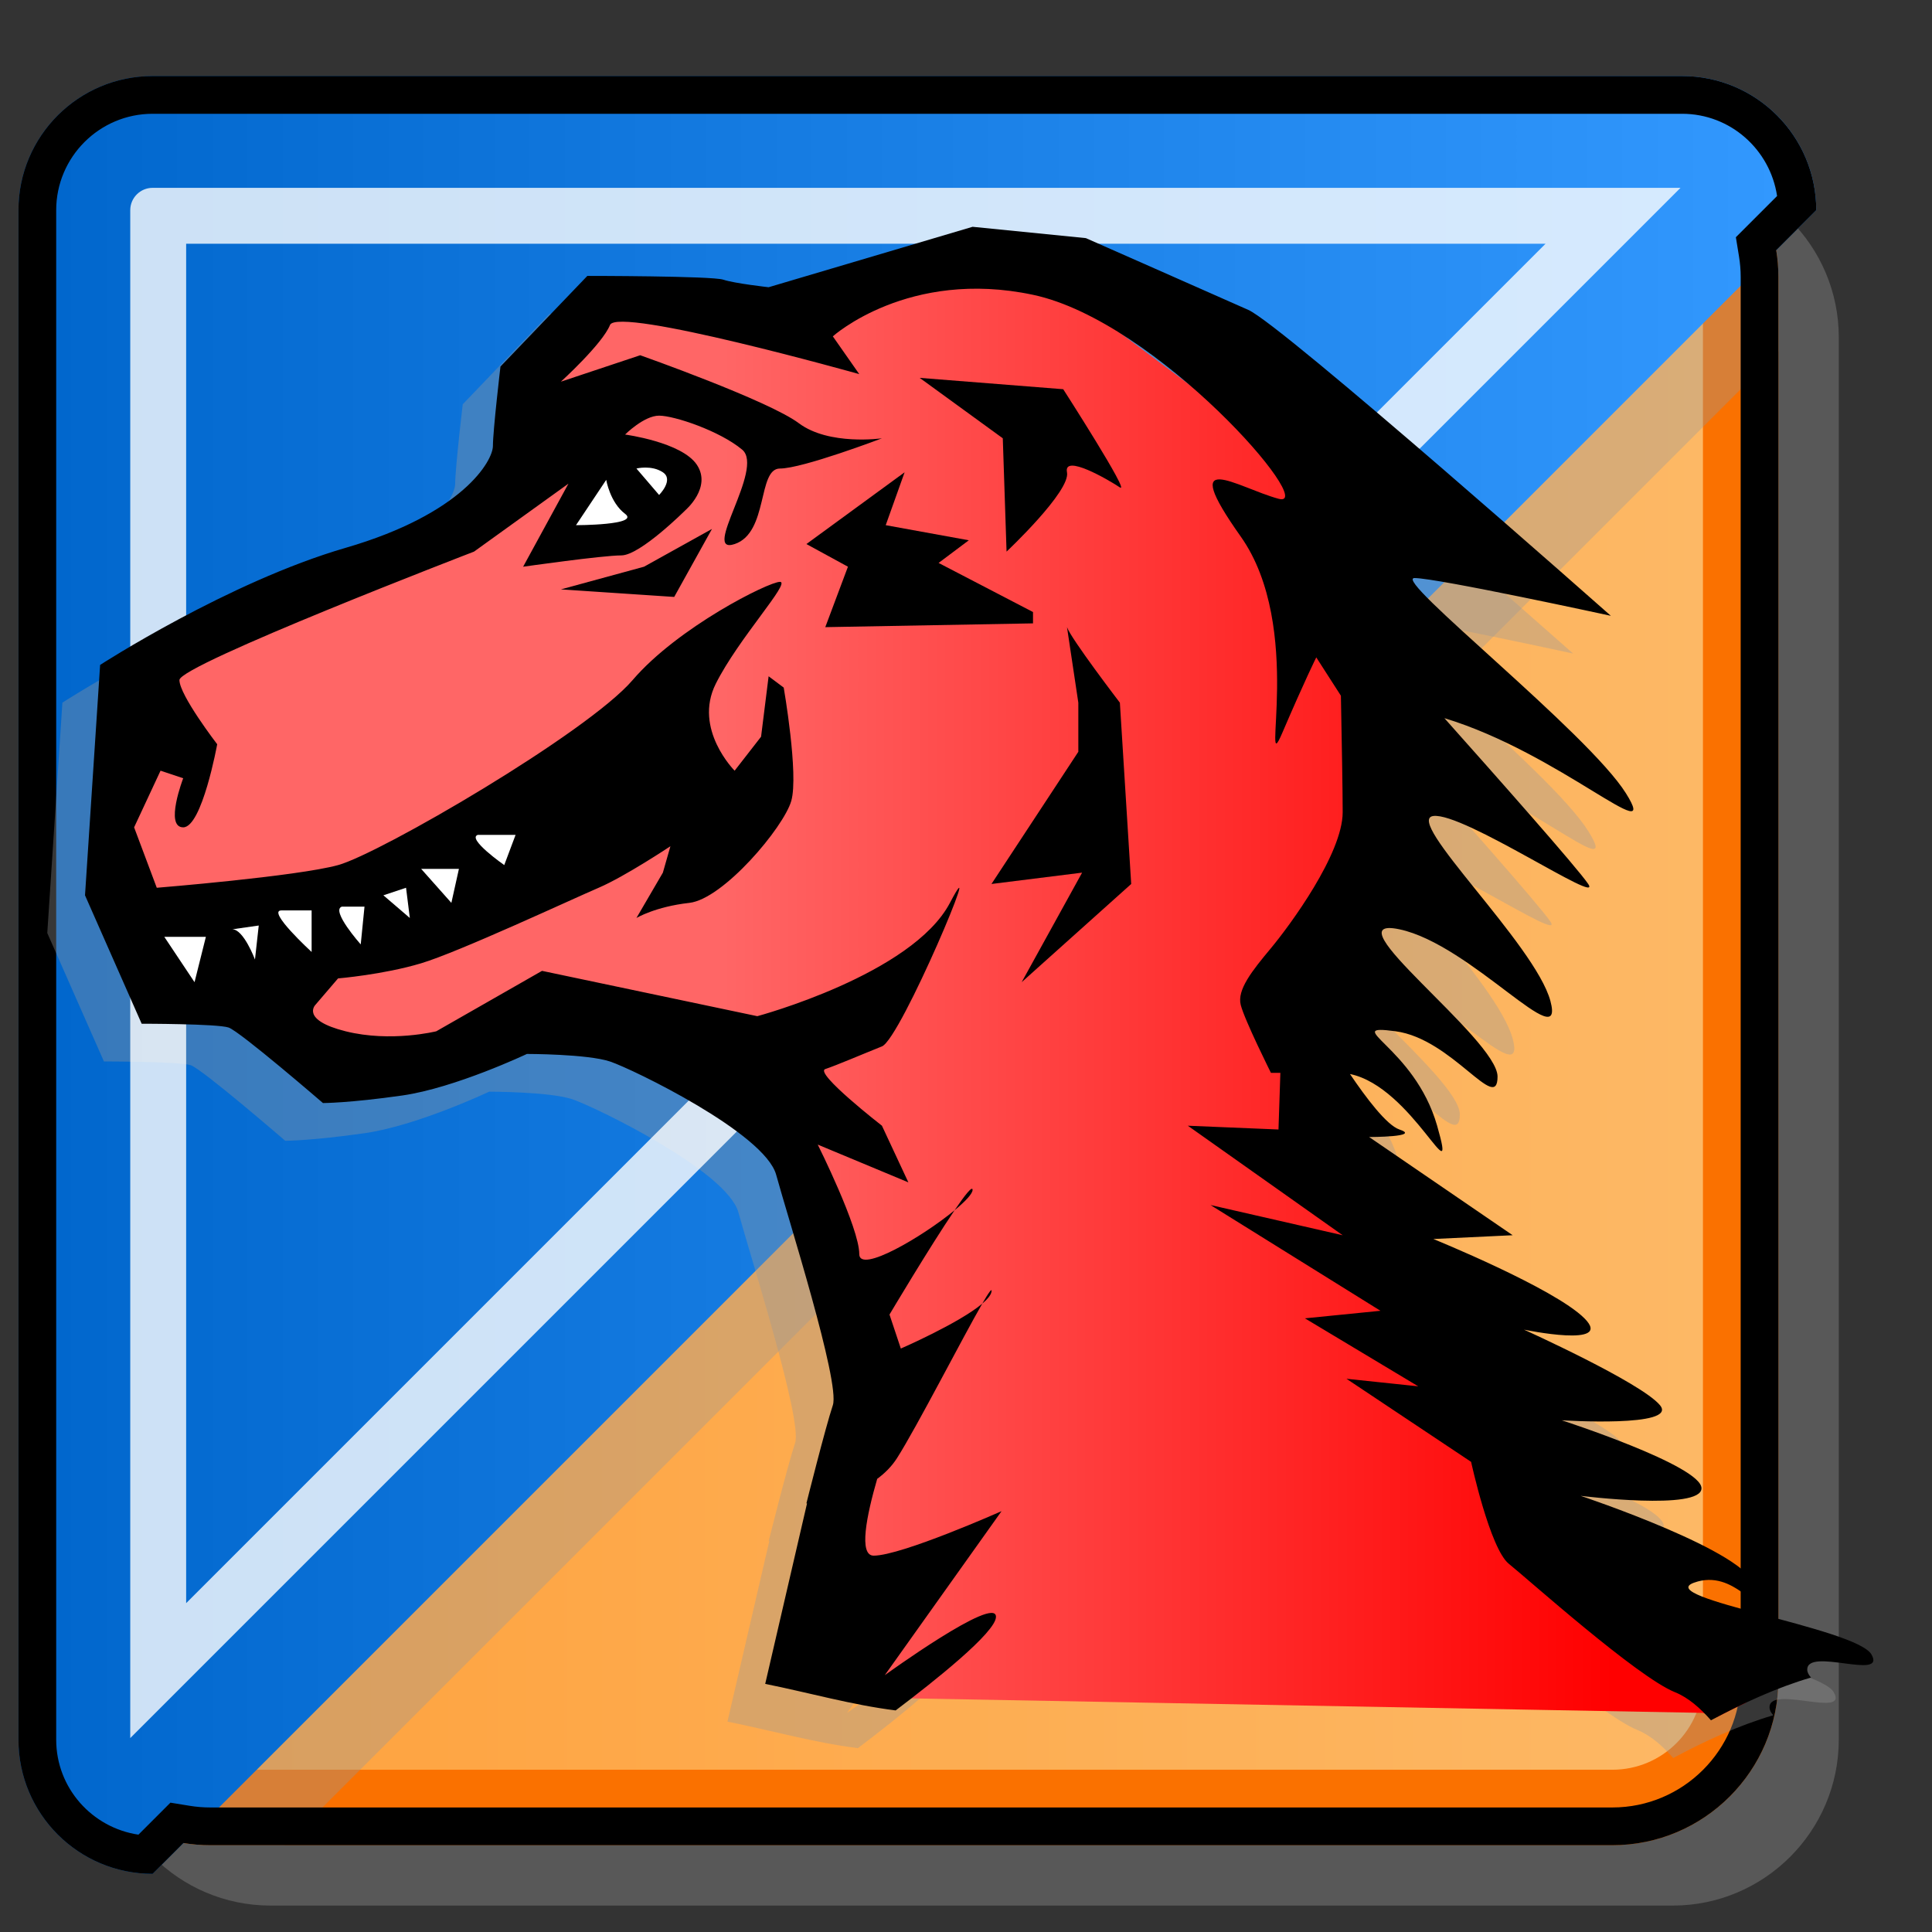 <?xml version="1.0" encoding="UTF-8" standalone="no"?>
<!DOCTYPE svg PUBLIC "-//W3C//DTD SVG 20010904//EN"
"http://www.w3.org/TR/2001/REC-SVG-20010904/DTD/svg10.dtd">
<!-- Created with Sodipodi ("http://www.sodipodi.com/") -->
<svg
   i:viewOrigin="178 524"
   i:rulerOrigin="-178 -268"
   i:pageBounds="178 524 434 268"
   width="48pt"
   height="48pt"
   viewBox="0 0 256 256"
   style="overflow:visible;enable-background:new 0 0 256 256"
   xml:space="preserve"
   xmlns="http://www.w3.org/2000/svg"
   xmlns:ns="http://ns.adobe.com/Variables/1.0/"
   xmlns:i="http://ns.adobe.com/AdobeIllustrator/10.0/"
   xmlns:xml="http://www.w3.org/XML/1998/namespace"
   xmlns:a="http://ns.adobe.com/AdobeSVGViewerExtensions/3.0/"
   xmlns:sodipodi="http://sodipodi.sourceforge.net/DTD/sodipodi-0.dtd"
   xmlns:xlink="http://www.w3.org/1999/xlink"
   id="svg153"
   sodipodi:version="0.32pre"
   sodipodi:docname="/home/cschalle/gnome-themes-extras/Lush/icons/scalable/apps/mozilla.svgz"
   sodipodi:docbase="/home/cschalle/gnome-themes-extras/Lush/icons/scalable/apps/">
  <rect x="0" y="0" width="256" height="256" fill="#333333" stroke="none"/>
  <defs
     id="defs204" />
  <sodipodi:namedview
     id="base" />
  <g
     id="Layer_2"
     i:layer="yes"
     i:editable="no"
     i:dimmedPercent="50"
     i:rgbTrio="#FFFF4F004F00"
     style="stroke:#000000;">
    <path
       i:knockout="Off"
       style="fill:none;stroke:none;"
       d="M0,0h256v256H0V0z"
       id="path156" />
  </g>
  <g
     id="Layer_1"
     i:layer="yes"
     i:dimmedPercent="50"
     i:rgbTrio="#4F008000FFFF"
     style="stroke:#000000;">
    <path
       i:knockout="Off"
       style="opacity:0.36;fill:#999999;stroke:none;"
       d="M35.852,22.702c-12.131,0-22,9.869-22,22v185.797c0,12.131,9.869,22,22,22h185.797    c12.131,0,22-9.869,22-22V44.702c0-12.131-9.869-22-22-22H35.852z"
       id="path158" />
    <path
       i:knockout="Off"
       style="fill:#FA7100;stroke:none;"
       d="M27.852,14.702c-12.131,0-22,9.869-22,22v185.797c0,12.131,9.869,22,22,22h185.797    c12.131,0,22-9.869,22-22V36.702c0-12.131-9.869-22-22-22H27.852z"
       id="path159" />
    <linearGradient
       id="XMLID_1_"
       gradientUnits="userSpaceOnUse"
       x1="15.852"
       y1="129.601"
       x2="225.648"
       y2="129.601">
      <stop
         offset="0"
         style="stop-color:#FEA13C"
         id="stop161" />
      <stop
         offset="1"
         style="stop-color:#FDB865"
         id="stop162" />
      <a:midPointStop
         offset="0"
         style="stop-color:#FEA13C"
         id="midPointStop163" />
      <a:midPointStop
         offset="0.5"
         style="stop-color:#FEA13C"
         id="midPointStop164" />
      <a:midPointStop
         offset="1"
         style="stop-color:#FDB865"
         id="midPointStop165" />
    </linearGradient>
    <path
       i:knockout="Off"
       style="fill:url(#XMLID_1_);stroke:none;"
       d="M225.648,222.499c0,6.627-5.373,12-12,12H27.852c-6.627,0-12-5.373-12-12V36.702    c0-6.627,5.373-12,12-12h185.797c6.627,0,12,5.373,12,12V222.499z"
       id="path166" />
    <path
       i:knockout="Off"
       style="opacity:0.36;fill:#999999;stroke:none;adobe-blending-mode:multiply;"
       d="M235.648,36.702c0-3.333-0.749-6.494-2.082-9.328c-2.976-2.244-6.666-3.59-10.68-3.59    H20.222c-5.259,0-9.971,2.297-13.226,5.928c-0.739,2.198-1.145,4.547-1.145,6.991v185.797c0,12.131,9.869,22,22,22h9.872    L235.648,46.575V36.702z"
       id="path167" />
    <linearGradient
       id="XMLID_2_"
       gradientUnits="userSpaceOnUse"
       x1="240.663"
       y1="129.185"
       x2="2.446"
       y2="129.185">
      <stop
         offset="0"
         style="stop-color:#3399FF"
         id="stop169" />
      <stop
         offset="1"
         style="stop-color:#0066CC"
         id="stop170" />
      <a:midPointStop
         offset="0"
         style="stop-color:#3399FF"
         id="midPointStop171" />
      <a:midPointStop
         offset="0.5"
         style="stop-color:#3399FF"
         id="midPointStop172" />
      <a:midPointStop
         offset="1"
         style="stop-color:#0066CC"
         id="midPointStop173" />
    </linearGradient>
    <path
       i:knockout="Off"
       style="fill:url(#XMLID_2_);stroke:none;"
       d="M222.887,10.077H20.222c-9.818,0-17.776,7.959-17.776,17.776v202.664    c0,9.817,7.958,17.776,17.776,17.776l220.441-220.44C240.663,18.036,232.704,10.077,222.887,10.077z"
       id="path174" />
    <path
       i:knockout="Off"
       style="stroke:none;"
       d="M240.663,27.853c0-9.817-7.959-17.776-17.776-17.776H20.222    c-9.818,0-17.776,7.959-17.776,17.776v202.664c0,9.817,7.958,17.776,17.776,17.776l4.083-4.084c1.155,0.188,2.339,0.29,3.546,0.29    h185.797c12.131,0,22-9.869,22-22V36.702c0-1.207-0.102-2.39-0.29-3.545L240.663,27.853z M230.011,31.434l0.413,2.529    c0.149,0.914,0.225,1.835,0.225,2.739v185.797c0,9.374-7.626,17-17,17H27.852c-0.904,0-1.827-0.075-2.741-0.225l-2.529-0.413    c0,0-3.07,3.07-4.24,4.241c-6.149-0.919-10.896-6.186-10.896-12.586V27.853c0-7.045,5.731-12.776,12.776-12.776h202.665    c6.4,0,11.668,4.747,12.586,10.896C233.906,27.539,230.011,31.434,230.011,31.434z"
       id="path175" />
    <path
       i:knockout="Off"
       style="opacity:0.36;fill:#999999;stroke:none;adobe-blending-mode:multiply;"
       d="M242.979,224.226c-2.001-3.504-29.026-7.508-23.521-9.51    c5.503-2.003,8.506,5.005,8.006,0.5c-0.501-4.502-23.02-12.01-23.02-12.01s16.014,2.002,16.014-1.001s-18.516-9.01-18.516-9.01    s15.514,1.001,13.01-2.002c-2.499-3.003-18.016-10.008-18.016-10.008s12.009,2.503,8.008-1.502    c-4.004-4.001-20.019-10.509-20.019-10.509l10.51-0.501l-19.018-13.013c0,0,7.007,0,4.005-1c-1.672-0.557-4.428-4.214-6.543-7.348    c8.282,1.69,14.386,16.778,11.547,6.848c-3.002-10.511-13.014-13.513-5.505-12.512c7.504,1,13.511,11.009,13.511,6.006    c0-5.005-22.521-21.519-13.01-19.519c9.507,2.002,22.02,17.016,20.017,9.509c-2.002-7.507-19.517-24.022-15.514-24.522    c4.005-0.5,22.522,12.011,20.52,9.009c-1.391-2.086-12.438-14.552-19.057-21.972c15.248,4.613,28.859,17.639,24.059,9.961    c-5.004-8.008-31.027-28.526-28.022-28.526c3,0,26.021,5.004,26.021,5.004s-43.538-38.535-48.042-40.537    s-21.521-9.509-21.521-9.509l-15.013-1.501L96.846,43.06c0,0-4.503-0.5-6.005-1c-1.501-0.5-18.017-0.5-18.017-0.5l-11.51,12.01    c0,0-1.001,8.509-1.001,10.51c0,2.001-4.004,9.008-19.518,13.512C25.282,82.095,8.267,93.105,8.267,93.105l-2.002,30.527    l7.507,17.016c0,0,10.009,0,11.51,0.5c1.5,0.5,12.512,10.01,12.512,10.01s3.503,0,10.509-1.002c7.006-1,16.515-5.505,16.515-5.505    s8.007,0,11.01,1.001c3.003,1.001,20.52,9.509,22.02,15.015c1.5,5.507,8.507,27.525,7.508,30.526    c-1,3.003-3.503,13.013-3.503,13.013s0.035-0.002,0.084-0.006l-5.543,23.922c5.761,1.157,11.522,2.8,17.284,3.516    c4.979-3.757,13.295-10.34,13.295-12.405c0-2.947-14.733,7.734-14.733,7.734l15.47-21.731c0,0-13.261,5.894-16.944,5.894    c-2.028,0-0.929-5.358,0.467-10.175c1.006-0.741,1.922-1.641,2.63-2.755c2.639-4.144,8.682-15.953,11.292-20.463    c-3.067,2.592-10.791,5.952-10.791,5.952l-1.501-4.505c0,0,5.385-9.058,8.623-13.818c-4.235,3.495-12.628,8.431-12.628,5.81    c0-3.504-5.504-14.513-5.504-14.513l12.01,5.006l-3.503-7.507c0,0-9.008-7.007-7.506-7.507c1.501-0.501,5.004-2.003,7.506-3.003    c2.503-1.001,14.013-28.526,9.009-19.017c-5.004,9.508-25.523,15.013-25.523,15.013l-28.527-6.005l-14.013,8.007    c0,0-6.005,1.502-12.011,0c-6.006-1.503-4.003-3.503-4.003-3.503l3.001-3.503c0,0,6.006-0.501,11.01-2.004    c5.005-1.5,20.019-8.507,23.522-10.008c3.502-1.502,9.509-5.504,9.509-5.504l-1.001,3.503l-3.503,6.006    c0,0,2.502-1.502,7.006-2.002c4.504-0.501,12.511-10.009,13.512-13.513c1.001-3.503-1.001-15.013-1.001-15.013l-2.002-1.501    l-1,8.007l-3.504,4.504c0,0-5.505-5.505-2.502-11.511c3.002-6.005,10.009-13.512,8.507-13.512s-13.511,6.006-19.517,13.011    c-6.006,7.006-33.531,23.021-39.036,24.522c-5.505,1.503-24.021,3.003-24.021,3.003l-3.003-8.007l3.503-7.507l3.003,1.001    c0,0-2.503,6.506,0,6.506c2.502,0,4.503-11.01,4.503-11.01s-5.004-6.506-5.004-8.509c0-2.001,39.035-17.015,39.035-17.015    l12.512-9.008l-6.006,11.01c0,0,10.51-1.501,13.012-1.501s8.507-6.006,8.507-6.006s3.503-3.002,1.502-6.004    c-2.002-3.003-9.509-4.005-9.509-4.005s2.502-2.502,4.504-2.502s8.007,2.002,11.01,4.504c3.003,2.502-5.505,14.013-1.001,12.511    c4.505-1.501,3.003-10.009,6.005-10.009c3.002,0,13.513-4.003,13.513-4.003s-7.005,1.001-11.01-2.001s-21.019-9.008-21.019-9.008    l-10.51,3.503c0,0,5.505-5.005,6.505-7.507c1-2.502,33.03,6.505,33.03,6.505l-3.502-5.004c0,0,10.008-9.009,26.524-5.505    c16.517,3.502,38.035,28.525,32.529,27.025s-13.512-7.007-5.004,5.004c8.508,12.012,2.5,33.03,5.505,26.023    c3.003-7.006,4.505-10.009,4.505-10.009l3.264,5.079c0.119,6.146,0.236,12.779,0.236,15.439c0,5.505-7.005,15.013-9.507,18.017    c-2.504,3.003-4.504,5.505-4.003,7.507c0.5,2,4.003,9.008,4.003,9.008s0.011,0,1.251,0l-0.25,7.507l-12.012-0.5l20.518,14.513    l-17.515-4.004l22.521,14.013l-10.008,1.001l15.013,9.009l-9.51-1l16.516,11.009c0,0,2.503,11.51,5.004,13.512    c2.504,2.003,17.017,15.013,22.021,17.015c1.753,0.701,3.378,2.144,4.757,3.717c4.21-2.251,8.693-4.33,13.261-5.666    c-0.318-0.349-0.502-0.7-0.502-1.051C234.472,223.225,244.98,227.727,242.979,224.226z"
       id="path176" />
    <path
       i:knockout="Off"
       style="opacity:0.8;fill:#FFFFFF;stroke:none;"
       d="M20.222,24.89c-1.634,0-2.963,1.329-2.963,2.963c0,0,0,202.033,0,202.452    C30.783,216.782,209.152,38.414,222.676,24.89C222.257,24.89,20.222,24.89,20.222,24.89z M24.666,212.426    c0-29.009,0-172.395,0-180.129c7.734,0,151.121,0,180.126,0C182.891,54.2,29.818,207.272,24.666,212.426z"
       id="path177" />
    <linearGradient
       id="XMLID_3_"
       gradientUnits="userSpaceOnUse"
       x1="95.793"
       y1="130.84"
       x2="213.733"
       y2="130.84">
      <stop
         offset="0"
         style="stop-color:#FF6666"
         id="stop179" />
      <stop
         offset="1"
         style="stop-color:#FF0000"
         id="stop180" />
      <a:midPointStop
         offset="0"
         style="stop-color:#FF6666"
         id="midPointStop181" />
      <a:midPointStop
         offset="0.5"
         style="stop-color:#FF6666"
         id="midPointStop182" />
      <a:midPointStop
         offset="1"
         style="stop-color:#FF0000"
         id="midPointStop183" />
    </linearGradient>
    <path
       i:knockout="Off"
       style="fill:url(#XMLID_3_);stroke:none;"
       d="M227.702,220.846l-18.017-19.018l-31.53-40.538c0,0-3-10.51-3-12.011    s-5.008-16.515-5.008-16.515l12.513-15.514l-6.007-41.539V65.203l-41.536-31.028l-30.028,6.005l-24.021-3.002L71.059,48.688    L69.557,61.7l-7.006,7.005l-43.54,18.517l-4.504,24.022l2.502,9.009l3.003,11.51l18.517,4.003l10.509,5.006l26.525-7.007    l25.523,7.507l13.011,40.538l-2.501,13.511l1.731,0.48l-4.177,25.061l4.42,4.052l112.029,2.049l1.948,0.541    c1.246-0.653,2.513-1.29,3.8-1.893L227.702,220.846z"
       id="path184" />
    <path
       i:knockout="Off"
       style="stroke:none;"
       d="M121.864,50.07l11.011,8.007l0.5,15.014c0,0,8.508-8.008,8.008-10.509    c-0.501-2.502,5.505,1.001,7.006,2.001c1.501,1.001-7.507-13.011-7.507-13.011L121.864,50.07z"
       id="path185" />
    <path
       i:knockout="Off"
       style="stroke:none;"
       d="M141.383,83.101c0.5,1.501,7.006,10.009,7.006,10.009l1.501,24.022l-14.513,13.011    l8.008-14.513l-12.011,1.502l11.51-17.517V93.11L141.383,83.101z"
       id="path186" />
    <path
       i:knockout="Off"
       style="stroke:none;"
       d="M136.879,82.6l-27.525,0.501l3.002-8.008l-5.504-3.003l13.012-9.508l-2.502,7.007    l11.009,2.001l-4.003,3.003l12.511,6.505V82.6z"
       id="path187" />
    <path
       i:knockout="Off"
       style="stroke:none;"
       d="M94.34,70.089l-5.004,9.008l-15.014-1.001l11.009-3.002L94.34,70.089z"
       id="path188" />
    <path
       i:knockout="Off"
       style="stroke:none;"
       d="M131.374,171.181c0.123-0.618-0.364,0.079-1.22,1.556    C130.83,172.165,131.283,171.631,131.374,171.181z"
       id="path189" />
    <path
       i:knockout="Off"
       style="stroke:none;"
       d="M128.871,157.668c0-0.6-0.997,0.654-2.386,2.697    C127.915,159.188,128.871,158.173,128.871,157.668z"
       id="path190" />
    <path
       i:knockout="Off"
       style="stroke:none;"
       d="M247.979,219.226c-2.001-3.504-29.026-7.508-23.521-9.51    c5.503-2.003,8.506,5.005,8.006,0.5c-0.501-4.502-23.02-12.01-23.02-12.01s16.014,2.002,16.014-1.001s-18.516-9.01-18.516-9.01    s15.514,1.001,13.01-2.002c-2.499-3.003-18.016-10.008-18.016-10.008s12.009,2.503,8.008-1.502    c-4.004-4.001-20.019-10.509-20.019-10.509l10.51-0.501l-19.018-13.013c0,0,7.007,0,4.005-1c-1.672-0.557-4.428-4.214-6.543-7.348    c8.282,1.69,14.386,16.778,11.547,6.848c-3.002-10.511-13.014-13.513-5.505-12.512c7.504,1,13.511,11.009,13.511,6.006    c0-5.005-22.521-21.519-13.01-19.519c9.507,2.001,22.02,17.016,20.017,9.509c-2.002-7.507-19.517-24.022-15.514-24.522    c4.005-0.5,22.522,12.011,20.52,9.009c-1.391-2.086-12.438-14.552-19.057-21.972c15.248,4.613,28.859,17.639,24.059,9.961    c-5.004-8.008-31.027-28.526-28.022-28.526c3,0,26.021,5.004,26.021,5.004s-43.538-38.535-48.042-40.537    s-21.521-9.509-21.521-9.509l-15.013-1.501l-27.025,8.007c0,0-4.503-0.5-6.005-1c-1.501-0.5-18.017-0.5-18.017-0.5l-11.51,12.01    c0,0-1.001,8.509-1.001,10.51c0,2.001-4.004,9.008-19.518,13.512c-15.514,4.504-32.529,15.515-32.529,15.515l-2.002,30.527    l7.507,17.016c0,0,10.009,0,11.51,0.5c1.5,0.5,12.512,10.01,12.512,10.01s3.503,0,10.509-1.002c7.006-1,16.515-5.505,16.515-5.505    s8.007,0,11.01,1.001c3.003,1.001,20.52,9.509,22.02,15.015c1.5,5.507,8.507,27.525,7.508,30.526    c-1,3.003-3.503,13.013-3.503,13.013s0.035-0.002,0.084-0.006l-5.543,23.922c5.761,1.157,11.522,2.8,17.284,3.516    c4.979-3.757,13.295-10.34,13.295-12.405c0-2.947-14.733,7.734-14.733,7.734l15.47-21.731c0,0-13.261,5.894-16.944,5.894    c-2.028,0-0.929-5.358,0.467-10.175c1.006-0.741,1.922-1.641,2.63-2.755c2.639-4.144,8.682-15.953,11.292-20.463    c-3.067,2.592-10.791,5.952-10.791,5.952l-1.501-4.505c0,0,5.385-9.058,8.623-13.818c-4.235,3.495-12.628,8.431-12.628,5.81    c0-3.504-5.504-14.513-5.504-14.513l12.01,5.006l-3.503-7.507c0,0-9.008-7.007-7.506-7.507c1.501-0.501,5.004-2.003,7.506-3.003    c2.503-1.001,14.013-28.526,9.009-19.017c-5.004,9.508-25.523,15.013-25.523,15.013l-28.527-6.005l-14.013,8.007    c0,0-6.005,1.502-12.011,0c-6.006-1.503-4.003-3.503-4.003-3.503l3.001-3.503c0,0,6.006-0.501,11.01-2.004    c5.005-1.5,20.019-8.507,23.522-10.008c3.502-1.502,9.509-5.504,9.509-5.504l-1.001,3.503l-3.503,6.006    c0,0,2.502-1.502,7.006-2.002c4.504-0.501,12.511-10.009,13.512-13.513c1.001-3.503-1.001-15.013-1.001-15.013l-2.002-1.501    l-1,8.007l-3.504,4.504c0,0-5.505-5.505-2.502-11.511c3.002-6.005,10.009-13.512,8.507-13.512s-13.511,6.006-19.517,13.011    c-6.006,7.006-33.531,23.021-39.036,24.522c-5.505,1.503-24.021,3.003-24.021,3.003l-3.003-8.007l3.503-7.507l3.003,1.001    c0,0-2.503,6.506,0,6.506c2.502,0,4.503-11.01,4.503-11.01s-5.004-6.506-5.004-8.509c0-2.001,39.035-17.015,39.035-17.015    l12.512-9.008l-6.006,11.01c0,0,10.51-1.501,13.012-1.501s8.507-6.006,8.507-6.006s3.503-3.002,1.502-6.004    c-2.002-3.003-9.509-4.005-9.509-4.005s2.502-2.502,4.504-2.502s8.007,2.002,11.01,4.504c3.003,2.502-5.505,14.013-1.001,12.511    c4.505-1.501,3.003-10.009,6.005-10.009c3.002,0,13.513-4.003,13.513-4.003s-7.005,1.001-11.01-2.001s-21.019-9.008-21.019-9.008    l-10.51,3.503c0,0,5.505-5.005,6.505-7.507c1-2.502,33.03,6.505,33.03,6.505l-3.502-5.004c0,0,10.008-9.009,26.524-5.505    c16.517,3.502,38.035,28.525,32.529,27.025s-13.512-7.007-5.004,5.004c8.508,12.012,2.5,33.03,5.505,26.023    c3.003-7.006,4.505-10.009,4.505-10.009l3.264,5.079c0.119,6.146,0.236,12.779,0.236,15.439c0,5.505-7.005,15.013-9.507,18.017    c-2.504,3.003-4.504,5.505-4.003,7.507c0.5,2,4.003,9.008,4.003,9.008s0.011,0,1.251,0l-0.25,7.507l-12.012-0.5l20.518,14.513    l-17.515-4.004l22.521,14.013l-10.008,1.001l15.013,9.009l-9.51-1l16.516,11.009c0,0,2.503,11.51,5.004,13.512    c2.504,2.003,17.017,15.013,22.021,17.015c1.753,0.701,3.378,2.144,4.757,3.717c4.21-2.251,8.693-4.33,13.261-5.666    c-0.318-0.349-0.502-0.7-0.502-1.051C239.472,218.225,249.98,222.727,247.979,219.226z"
       id="path191" />
    <g
       id="g192">
      <path
         i:knockout="Off"
         style="fill:#FFFFFF;stroke:none;"
         d="M80.327,63.583c0,0,0.5,3.002,2.502,4.504c2.003,1.502-6.506,1.502-6.506,1.502     L80.327,63.583z"
         id="path193" />
      <path
         i:knockout="Off"
         style="fill:#FFFFFF;stroke:none;"
         d="M87.333,65.585l-3.002-3.504c0,0,2.001-0.501,3.503,0.501     C89.336,63.583,87.333,65.585,87.333,65.585z"
         id="path194" />
    </g>
    <g
       id="g195">
      <path
         i:knockout="Off"
         style="fill:#FFFFFF;stroke:none;"
         d="M21.774,124.139l4.003,6.005l1.502-6.005H21.774z"
         id="path196" />
      <path
         i:knockout="Off"
         style="fill:#FFFFFF;stroke:none;"
         d="M30.782,123.137l3.503-0.5l-0.501,4.504C33.785,127.141,32.283,123.137,30.782,123.137z"
         id="path197" />
      <path
         i:knockout="Off"
         style="fill:#FFFFFF;stroke:none;"
         d="M37.288,120.636h4.003v5.505C41.292,126.141,35.287,120.636,37.288,120.636z"
         id="path198" />
      <path
         i:knockout="Off"
         style="fill:#FFFFFF;stroke:none;"
         d="M45.295,120.135h3.003l-0.5,5.004C47.798,125.139,43.794,120.636,45.295,120.135z"
         id="path199" />
      <path
         i:knockout="Off"
         style="fill:#FFFFFF;stroke:none;"
         d="M50.8,118.632l3.003-1l0.5,4.005L50.8,118.632z"
         id="path200" />
      <path
         i:knockout="Off"
         style="fill:#FFFFFF;stroke:none;"
         d="M55.805,115.13h5.005l-1.001,4.504L55.805,115.13z"
         id="path201" />
      <path
         i:knockout="Off"
         style="fill:#FFFFFF;stroke:none;"
         d="M63.312,110.625h5.005l-1.502,4.003C66.814,114.629,61.81,111.126,63.312,110.625z"
         id="path202" />
    </g>
  </g>
</svg>
